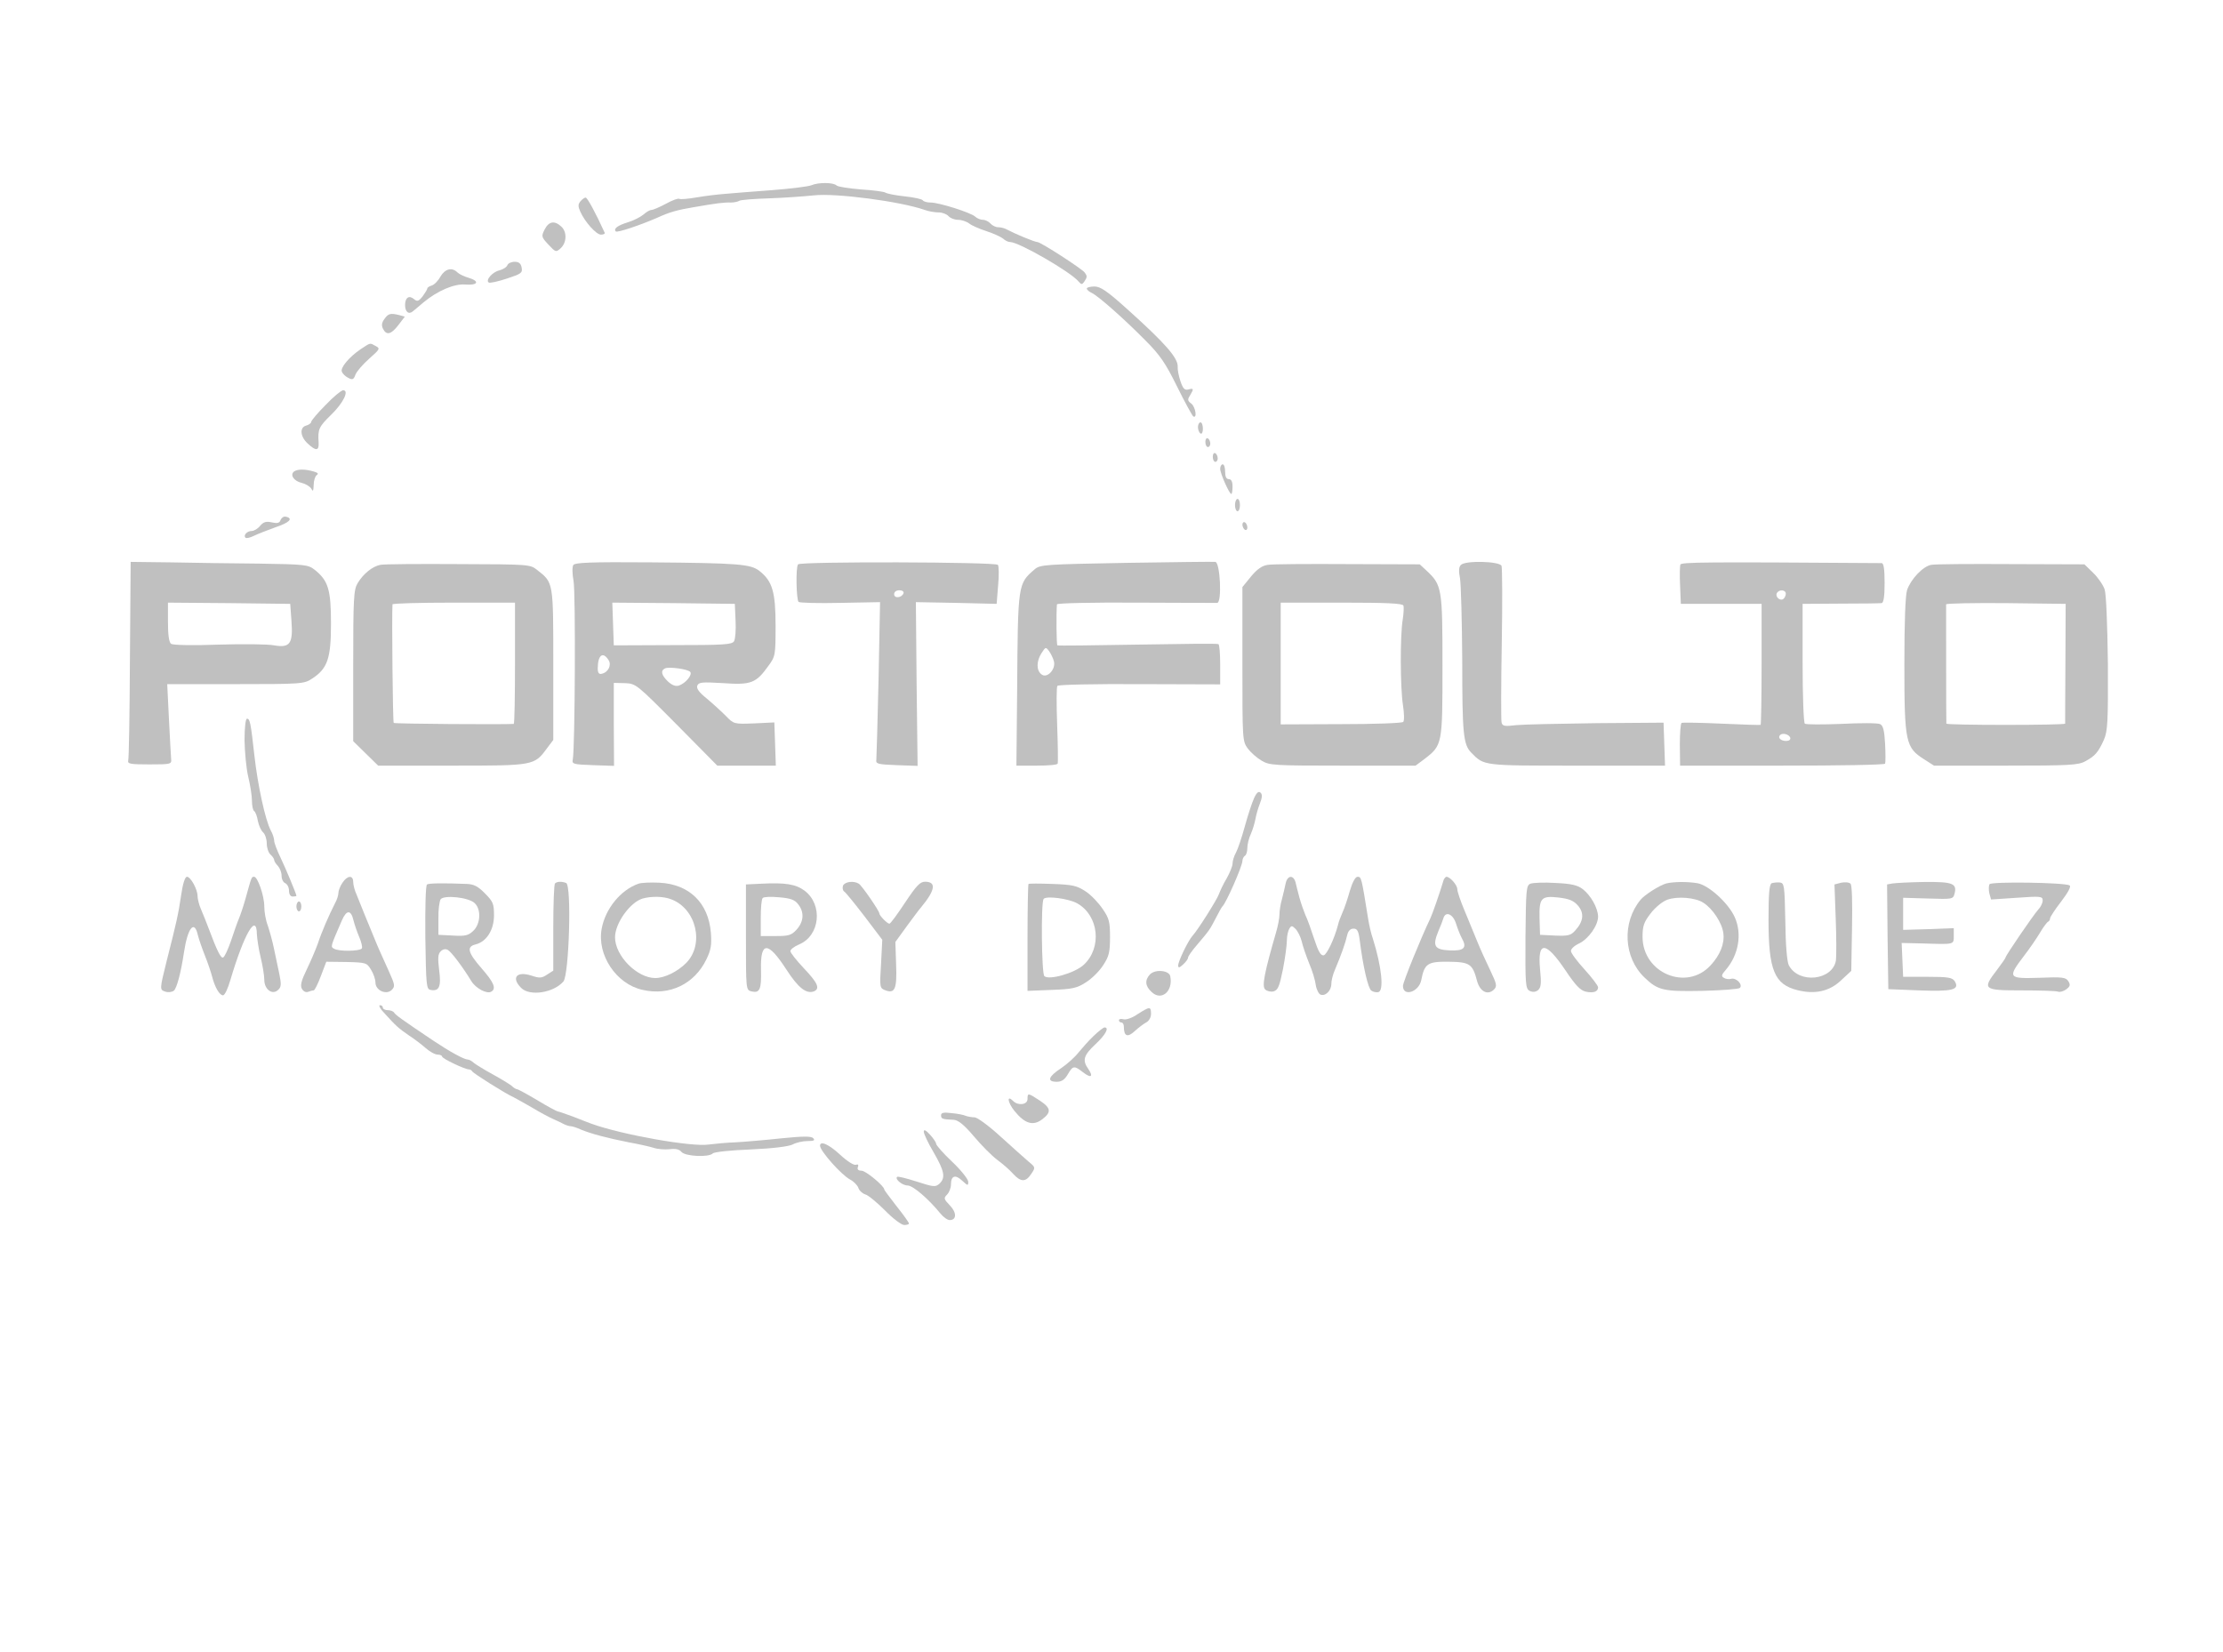 <svg  version="1.0" xmlns="http://www.w3.org/2000/svg"  width="900pt" height="669pt" viewBox="0 0 900 669"  preserveAspectRatio="xMidYMid meet">  <g transform="translate(0,669) scale(0.1,-0.1)" fill="#c0c0c0" stroke="none"> <path d="M3285 5940 c-11 -5 -83 -14 -160 -20 -77 -6 -162 -12 -190 -15 -27 -2 -79 -8 -113 -14 -35 -6 -67 -9 -72 -6 -4 3 -29 -6 -54 -20 -26 -14 -52 -25 -58 -25 -7 0 -21 -8 -32 -18 -12 -10 -40 -25 -64 -32 -42 -13 -59 -26 -49 -37 6 -6 98 25 167 55 50 23 82 32 148 43 92 16 123 20 151 19 12 0 28 3 34 7 6 4 61 8 122 10 60 2 142 8 180 12 87 10 349 -24 449 -59 16 -6 41 -10 56 -10 15 0 33 -7 40 -15 7 -8 24 -15 39 -15 14 0 35 -7 45 -15 10 -8 42 -22 70 -31 28 -9 58 -23 67 -30 8 -8 21 -14 29 -14 35 0 245 -121 277 -160 11 -13 14 -13 23 0 12 18 12 22 2 36 -10 15 -179 124 -192 124 -11 0 -90 33 -122 50 -10 6 -26 10 -37 10 -10 0 -24 7 -31 15 -7 8 -21 15 -31 15 -9 0 -24 6 -31 13 -17 16 -146 57 -180 57 -15 0 -29 4 -32 9 -3 5 -36 12 -73 16 -38 4 -72 11 -78 15 -5 4 -50 10 -99 13 -49 4 -94 11 -99 16 -13 13 -74 13 -102 1z"/> <path d="M2350 5875 c-10 -12 -10 -21 -1 -41 19 -43 65 -94 84 -94 10 0 17 3 15 8 -37 81 -70 142 -77 142 -5 0 -14 -7 -21 -15z"/> <path d="M2205 5761 c-14 -28 -13 -31 15 -61 30 -32 31 -32 50 -15 25 23 26 67 2 88 -27 25 -50 21 -67 -12z"/> <path d="M2054 5616 c-3 -8 -18 -17 -33 -21 -27 -6 -57 -40 -42 -49 4 -3 37 4 73 16 58 19 64 23 60 44 -3 17 -11 24 -28 24 -14 0 -27 -6 -30 -14z"/> <path d="M1783 5570 c-9 -17 -25 -33 -35 -36 -10 -3 -18 -8 -18 -12 0 -4 -9 -18 -19 -32 -16 -20 -22 -22 -35 -11 -20 17 -36 6 -36 -24 0 -28 15 -40 32 -25 7 6 27 22 43 36 55 46 124 76 169 72 50 -4 60 13 14 27 -18 5 -39 15 -46 22 -22 22 -50 15 -69 -17z"/> <path d="M4400 5522 c0 -5 9 -13 20 -18 26 -12 130 -104 217 -192 60 -60 82 -93 129 -188 31 -63 61 -117 65 -120 17 -10 9 39 -8 52 -15 11 -16 16 -5 33 16 27 15 30 -7 24 -15 -4 -22 4 -32 34 -7 21 -12 47 -11 58 2 35 -49 94 -205 234 -81 73 -108 91 -132 91 -17 0 -31 -4 -31 -8z"/> <path d="M1556 5398 c-11 -15 -12 -26 -5 -40 14 -27 33 -22 62 16 l26 34 -22 6 c-36 9 -45 7 -61 -16z"/> <path d="M1460 5276 c-46 -31 -83 -75 -76 -91 3 -8 14 -19 26 -25 17 -9 22 -7 29 13 5 13 30 42 56 65 43 38 45 41 26 51 -24 13 -19 15 -61 -13z"/> <path d="M1318 5050 c-32 -32 -58 -63 -58 -68 0 -5 -9 -12 -20 -15 -28 -7 -25 -45 6 -73 33 -31 46 -30 44 4 -4 54 1 64 50 112 50 48 75 100 49 100 -8 -1 -40 -27 -71 -60z"/> <path d="M4850 4961 c0 -11 5 -23 10 -26 6 -4 10 5 10 19 0 14 -4 26 -10 26 -5 0 -10 -9 -10 -19z"/> <path d="M4880 4901 c0 -12 5 -21 10 -21 6 0 10 6 10 14 0 8 -4 18 -10 21 -5 3 -10 -3 -10 -14z"/> <path d="M4910 4841 c0 -12 5 -21 10 -21 6 0 10 6 10 14 0 8 -4 18 -10 21 -5 3 -10 -3 -10 -14z"/> <path d="M4940 4792 c0 -19 37 -102 45 -102 3 0 5 14 5 30 0 20 -5 30 -15 30 -10 0 -15 10 -15 30 0 17 -4 30 -10 30 -5 0 -10 -8 -10 -18z"/> <path d="M1192 4782 c-20 -13 -3 -40 29 -47 16 -4 33 -14 39 -23 7 -14 9 -11 10 15 0 17 6 35 12 39 9 6 5 10 -12 15 -35 10 -63 10 -78 1z"/> <path d="M5000 4645 c0 -14 5 -25 10 -25 6 0 10 11 10 25 0 14 -4 25 -10 25 -5 0 -10 -11 -10 -25z"/> <path d="M1136 4585 c-4 -13 -13 -15 -36 -10 -22 5 -33 2 -47 -14 -9 -12 -25 -21 -35 -21 -18 0 -34 -18 -24 -27 3 -4 18 0 33 7 16 8 55 23 88 35 57 19 74 36 42 43 -8 2 -17 -4 -21 -13z"/> <path d="M5030 4566 c0 -8 5 -18 10 -21 6 -3 10 1 10 9 0 8 -4 18 -10 21 -5 3 -10 -1 -10 -9z"/> <path d="M529 4415 c0 0 -1 -178 -3 -395 -1 -217 -4 -402 -7 -410 -3 -13 11 -15 86 -15 84 0 90 1 88 20 -1 11 -5 84 -9 163 l-7 142 277 0 c267 0 277 1 309 22 63 41 77 81 77 223 0 138 -11 174 -66 218 -27 21 -39 22 -224 25 -107 1 -268 3 -358 5 -89 1 -162 2 -163 2z m651 -239 c7 -92 -6 -110 -70 -99 -25 5 -126 6 -225 3 -104 -4 -185 -2 -192 3 -9 6 -13 37 -13 88 l0 79 248 -2 247 -3 5 -69z"/> <path d="M2321 4402 c-5 -8 -4 -37 1 -64 9 -47 6 -677 -3 -723 -4 -19 2 -20 81 -23 l86 -3 -1 168 0 168 45 -1 c45 -2 47 -4 210 -168 l164 -166 118 0 119 0 -3 88 -3 87 -82 -4 c-82 -3 -82 -3 -115 31 -18 18 -53 50 -77 70 -31 25 -42 40 -38 52 6 14 19 15 105 10 113 -8 133 0 183 70 28 38 29 43 29 163 0 136 -13 180 -65 221 -36 28 -83 32 -438 35 -251 2 -310 -1 -316 -11z m657 -225 c2 -37 -1 -74 -6 -83 -8 -14 -41 -16 -248 -16 l-239 -1 -3 87 -3 86 248 -2 248 -3 3 -68z m-514 -160 c13 -20 -2 -50 -28 -55 -11 -3 -16 4 -16 21 0 55 21 71 44 34z m330 -47 c11 -11 -18 -47 -46 -56 -13 -4 -28 2 -44 17 -26 25 -31 44 -11 53 17 7 90 -3 101 -14z"/> <path d="M3231 4405 c-10 -13 -7 -142 2 -152 5 -4 81 -6 169 -4 l161 3 -6 -309 c-4 -169 -8 -317 -9 -328 -3 -18 4 -20 82 -23 l85 -3 -4 332 -3 331 163 -3 164 -4 6 75 c4 41 3 79 -1 83 -11 12 -800 14 -809 2z m427 -117 c-7 -19 -38 -22 -38 -4 0 10 9 16 21 16 12 0 19 -5 17 -12z"/> <path d="M4559 4411 c-328 -6 -348 -7 -370 -26 -68 -59 -68 -56 -71 -488 l-3 -307 82 0 c45 0 83 3 85 8 2 4 1 75 -2 157 -3 83 -3 154 1 158 4 5 153 8 333 7 l326 -1 0 80 c0 44 -3 81 -7 83 -5 3 -152 1 -328 -2 -176 -3 -322 -5 -324 -3 -4 3 -5 125 -2 166 1 5 144 8 319 7 174 -1 323 -1 330 -1 20 1 12 166 -8 166 -8 1 -171 -1 -361 -4z m-292 -399 c8 -33 -29 -71 -51 -52 -21 16 -20 54 1 86 16 25 17 25 30 8 8 -11 17 -30 20 -42z"/> <path d="M5915 4403 c-9 -8 -10 -25 -4 -55 4 -24 8 -174 9 -333 0 -296 4 -340 37 -373 52 -53 46 -52 428 -52 l356 0 -3 87 -3 87 -270 -2 c-148 -2 -295 -5 -326 -8 -49 -6 -57 -4 -60 12 -2 11 -2 154 1 319 3 165 2 306 -1 314 -9 19 -146 22 -164 4z"/> <path d="M6803 4404 c-2 -6 -3 -44 -1 -85 l3 -74 164 0 163 0 0 -243 c0 -134 -2 -245 -4 -247 -2 -1 -73 1 -158 5 -85 4 -158 5 -162 3 -4 -2 -7 -42 -7 -88 l1 -85 413 0 c228 0 415 3 417 8 2 4 2 40 0 80 -3 55 -8 74 -20 80 -9 5 -80 5 -157 1 -77 -3 -144 -3 -148 1 -5 4 -9 115 -9 246 l0 239 153 1 c85 0 160 1 167 2 8 2 12 26 12 82 0 57 -4 80 -12 80 -718 5 -811 4 -815 -6z m427 -118 c0 -8 -5 -18 -11 -22 -14 -8 -33 11 -25 25 10 16 36 13 36 -3z m18 -583 c2 -8 -5 -13 -17 -13 -21 0 -35 13 -24 24 10 10 36 3 41 -11z"/> <path d="M1540 4403 c-32 -6 -69 -36 -92 -74 -16 -27 -18 -57 -18 -335 l0 -305 51 -50 50 -49 299 0 c333 0 333 0 385 71 l25 33 0 305 c0 337 1 331 -65 383 -29 23 -32 23 -320 24 -159 1 -301 0 -315 -3z m545 -398 c0 -135 -2 -245 -5 -246 -36 -3 -482 0 -486 4 -4 4 -8 435 -5 480 1 4 112 7 249 7 l247 0 0 -245z"/> <path d="M5133 4403 c-23 -3 -43 -17 -68 -47 l-35 -43 0 -312 c0 -306 0 -312 22 -342 12 -16 37 -38 56 -49 31 -19 52 -20 328 -20 l295 0 35 26 c74 57 74 58 74 378 0 315 -2 327 -65 386 l-27 25 -291 1 c-161 1 -307 0 -324 -3z m549 -165 c2 -6 1 -32 -3 -57 -11 -67 -10 -276 1 -346 5 -33 6 -63 1 -68 -5 -5 -118 -9 -252 -9 l-244 -1 0 246 0 247 247 0 c181 0 247 -3 250 -12z"/> <path d="M7819 4403 c-33 -5 -83 -58 -98 -102 -7 -22 -11 -128 -11 -300 0 -318 5 -338 81 -386 l39 -25 291 0 c258 0 294 2 322 18 39 21 52 36 75 87 15 35 17 71 16 307 -2 163 -7 281 -13 301 -6 18 -27 49 -47 68 l-35 34 -297 1 c-163 1 -309 0 -323 -3z m543 -398 c-1 -132 -1 -242 -1 -245 -1 -3 -109 -5 -241 -5 -132 0 -240 2 -240 5 -1 8 -1 474 -1 483 1 4 110 6 242 5 l242 -3 -1 -240z"/> <path d="M990 3693 c1 -49 7 -115 15 -148 8 -33 15 -77 15 -97 0 -20 4 -39 9 -42 5 -3 12 -21 15 -40 4 -19 13 -39 21 -46 8 -7 15 -27 15 -45 0 -18 7 -38 15 -45 8 -7 15 -17 15 -22 0 -5 7 -16 15 -24 8 -9 15 -26 15 -40 0 -14 7 -27 15 -30 8 -4 15 -17 15 -30 0 -15 6 -24 15 -24 8 0 15 1 15 3 0 7 -43 110 -64 154 -14 29 -26 60 -26 69 0 9 -6 28 -14 42 -22 41 -53 185 -66 302 -15 134 -18 150 -30 150 -6 0 -10 -37 -10 -87z"/> <path d="M5077 3458 c-8 -18 -25 -69 -37 -113 -12 -44 -28 -92 -36 -107 -8 -14 -14 -34 -14 -45 0 -10 -11 -37 -24 -60 -14 -23 -27 -52 -31 -63 -7 -21 -85 -145 -107 -169 -18 -20 -58 -103 -58 -120 0 -11 5 -10 20 4 11 10 20 22 20 28 0 5 16 28 36 51 50 59 51 60 76 108 12 24 24 45 27 48 15 13 81 164 81 184 0 8 5 18 10 21 6 3 10 18 10 32 0 14 6 39 14 56 8 18 16 46 19 62 3 17 11 45 18 62 9 23 10 36 3 43 -8 8 -16 2 -27 -22z"/> <path d="M733 3063 c-11 -74 -18 -106 -58 -263 -29 -117 -29 -117 -6 -125 12 -4 28 -2 35 4 12 10 29 75 41 156 15 99 42 132 56 69 4 -16 17 -54 29 -84 12 -30 25 -69 29 -85 11 -43 30 -75 44 -75 7 0 20 28 30 63 55 185 106 274 107 184 1 -18 7 -59 15 -92 8 -33 15 -74 15 -92 0 -40 34 -64 57 -40 12 11 12 23 4 63 -6 27 -16 74 -22 104 -6 30 -18 72 -25 93 -8 20 -14 55 -14 77 0 43 -27 120 -41 120 -11 0 -10 1 -34 -85 -9 -33 -22 -71 -28 -85 -6 -14 -20 -54 -32 -90 -12 -35 -26 -65 -32 -67 -9 -3 -24 26 -59 120 -9 23 -22 57 -30 75 -8 18 -14 42 -14 53 0 28 -28 79 -43 79 -8 0 -17 -28 -24 -77z"/> <path d="M1386 3115 c-9 -13 -16 -32 -16 -41 0 -9 -6 -28 -14 -42 -25 -49 -54 -116 -69 -162 -9 -25 -29 -72 -45 -105 -22 -45 -27 -65 -20 -78 6 -11 16 -16 25 -13 8 3 18 6 23 6 4 0 17 26 29 58 l22 58 82 -1 c79 -2 82 -3 99 -31 10 -16 18 -39 18 -52 0 -32 44 -52 66 -30 14 14 13 21 -11 74 -15 33 -33 73 -40 89 -7 17 -18 41 -23 55 -6 14 -21 50 -33 80 -12 30 -28 69 -35 87 -8 17 -14 40 -14 52 0 29 -24 27 -44 -4z m45 -151 c4 -16 14 -46 23 -67 9 -21 14 -42 11 -47 -8 -12 -95 -13 -113 -1 -14 8 -15 6 32 114 19 44 37 44 47 1z"/> <path d="M5205 3113 c-3 -16 -10 -44 -15 -64 -6 -20 -10 -48 -10 -62 0 -13 -6 -47 -14 -73 -46 -159 -58 -217 -44 -230 7 -7 23 -11 34 -8 18 5 24 20 38 89 9 46 16 99 16 117 0 18 5 40 10 48 8 13 11 13 25 -1 9 -9 20 -31 25 -50 4 -19 18 -59 30 -89 13 -30 25 -70 27 -88 3 -19 12 -36 19 -39 20 -8 44 16 44 43 0 13 6 38 14 56 26 61 44 113 50 141 4 18 13 27 26 27 15 0 20 -9 25 -47 13 -105 34 -196 47 -204 7 -5 20 -8 28 -6 24 4 14 103 -22 217 -7 19 -15 55 -19 80 -27 167 -27 170 -43 170 -9 0 -21 -23 -31 -57 -9 -32 -22 -71 -30 -88 -7 -16 -16 -39 -18 -50 -15 -57 -45 -120 -58 -123 -12 -2 -22 16 -38 65 -12 37 -28 82 -36 98 -7 17 -18 48 -24 70 -6 22 -13 50 -16 63 -9 31 -33 28 -40 -5z"/> <path d="M5845 3128 c-17 -57 -47 -142 -54 -156 -37 -77 -111 -258 -111 -274 0 -45 64 -25 74 23 13 68 26 76 111 75 86 -1 97 -9 115 -78 12 -43 43 -59 68 -35 14 14 12 22 -15 79 -17 35 -41 88 -53 118 -12 30 -35 86 -51 124 -16 38 -29 76 -29 86 0 16 -29 50 -44 50 -3 0 -8 -6 -11 -12z m50 -178 c6 -19 16 -45 23 -58 23 -40 9 -53 -50 -50 -61 3 -69 18 -45 77 9 20 18 44 21 54 9 29 39 16 51 -23z"/> <path d="M1729 3109 c-6 -3 -8 -94 -7 -215 3 -192 4 -209 21 -212 35 -7 44 13 35 80 -6 49 -5 65 6 76 9 9 19 11 29 6 15 -9 59 -67 95 -126 18 -30 64 -54 81 -43 21 12 11 37 -39 94 -56 64 -62 88 -25 97 45 11 75 59 75 118 0 47 -4 56 -37 89 -27 28 -45 37 -72 38 -96 4 -154 3 -162 -2z m192 -75 c28 -25 25 -85 -5 -113 -20 -19 -33 -22 -82 -19 l-59 3 0 65 c-1 36 4 71 9 79 14 18 112 8 137 -15z"/> <path d="M2247 3113 c-4 -3 -7 -84 -7 -179 l0 -174 -25 -16 c-22 -15 -31 -15 -64 -4 -60 19 -82 -9 -41 -50 35 -35 131 -20 171 26 23 27 34 390 11 399 -19 7 -37 6 -45 -2z"/> <path d="M2585 3112 c-72 -25 -134 -101 -149 -182 -20 -106 59 -225 166 -248 109 -25 210 24 258 124 18 37 22 57 18 108 -10 121 -88 196 -208 202 -36 2 -74 0 -85 -4z m132 -63 c102 -38 136 -182 61 -258 -35 -35 -87 -61 -125 -61 -74 0 -163 90 -163 165 0 57 61 142 112 157 36 10 84 9 115 -3z"/> <path d="M3083 3112 l-63 -3 0 -213 c0 -213 0 -214 22 -220 34 -8 41 7 39 88 -3 116 28 116 103 0 48 -74 80 -99 111 -88 26 11 16 34 -40 93 -30 32 -55 63 -55 70 0 7 16 19 35 27 85 35 98 161 22 218 -35 26 -78 33 -174 28z m149 -84 c25 -32 22 -70 -7 -102 -21 -23 -32 -26 -85 -26 l-60 0 0 73 c0 41 3 77 8 81 4 5 34 6 66 3 47 -4 64 -10 78 -29z"/> <path d="M3413 3104 c-3 -9 -1 -19 4 -23 6 -3 43 -49 83 -101 l72 -95 -5 -98 c-6 -94 -5 -98 16 -106 40 -16 49 4 45 104 l-3 91 47 65 c26 35 51 69 56 74 59 71 64 105 17 105 -20 0 -35 -16 -81 -85 -31 -47 -59 -85 -63 -85 -9 0 -41 33 -41 42 0 10 -71 113 -83 120 -21 13 -57 8 -64 -8z"/> <path d="M4164 3111 c-2 -2 -4 -101 -4 -219 l0 -214 98 4 c84 3 102 7 139 31 24 15 55 46 70 70 23 35 27 53 27 112 0 62 -3 76 -30 115 -16 24 -47 57 -69 71 -35 23 -52 27 -133 30 -52 2 -96 2 -98 0z m198 -79 c87 -50 100 -179 26 -248 -36 -34 -142 -64 -160 -46 -11 11 -14 295 -3 312 9 14 102 2 137 -18z"/> <path d="M6196 3112 c-17 -7 -18 -24 -20 -216 -1 -191 0 -209 17 -218 13 -6 23 -5 34 3 12 11 14 27 8 85 -11 116 23 114 103 -5 41 -61 60 -81 82 -86 32 -7 50 0 50 18 -1 7 -25 39 -55 72 -30 33 -55 66 -55 75 0 8 15 22 33 30 38 18 77 73 77 109 -1 35 -29 85 -62 111 -21 16 -45 22 -110 25 -46 3 -91 1 -102 -3z m192 -88 c27 -31 23 -65 -11 -102 -18 -20 -29 -22 -82 -20 l-60 3 -2 65 c-2 84 6 94 77 86 42 -5 60 -12 78 -32z"/> <path d="M6746 3113 c-26 -7 -88 -46 -104 -66 -76 -92 -69 -234 16 -315 54 -52 77 -57 232 -54 80 2 149 7 154 12 13 13 -14 42 -35 37 -9 -3 -23 -1 -30 4 -11 6 -9 13 7 31 53 61 68 147 37 215 -26 57 -105 129 -151 137 -42 7 -97 6 -126 -1z m150 -78 c38 -24 76 -82 81 -123 6 -42 -13 -89 -51 -130 -97 -107 -276 -32 -276 115 0 43 5 59 33 95 19 25 48 48 67 55 41 15 114 9 146 -12z"/> <path d="M7173 3114 c-10 -4 -13 -44 -13 -149 0 -203 24 -261 117 -284 71 -18 130 -5 177 40 l41 38 3 171 c2 108 0 176 -6 182 -6 6 -23 7 -38 4 l-27 -7 5 -137 c3 -75 3 -152 1 -170 -13 -82 -151 -97 -191 -20 -7 14 -13 81 -14 178 -3 147 -4 155 -23 157 -11 1 -26 -1 -32 -3z"/> <path d="M7662 3113 l-22 -4 2 -212 3 -212 124 -5 c135 -5 166 2 145 37 -10 15 -26 18 -110 18 l-99 0 -3 69 -3 68 88 -2 c127 -4 123 -5 123 31 l0 31 -102 -4 -103 -3 0 65 0 65 101 -3 c98 -3 101 -3 107 19 11 42 -7 49 -122 48 -58 -1 -116 -4 -129 -6z"/> <path d="M8055 3110 c-4 -6 -4 -23 -1 -37 l7 -25 104 7 c97 7 105 6 105 -11 0 -10 -8 -27 -19 -38 -21 -24 -131 -185 -131 -192 0 -3 -16 -26 -35 -51 -61 -79 -56 -83 99 -83 74 0 140 -2 148 -5 7 -3 22 1 33 9 16 12 18 18 9 33 -10 16 -24 18 -118 14 -126 -4 -129 0 -63 87 24 31 54 75 67 97 13 22 28 42 32 43 4 2 8 8 8 14 0 5 20 36 45 68 28 37 41 61 34 65 -19 12 -317 16 -324 5z"/> <path d="M1200 3020 c0 -11 5 -20 10 -20 6 0 10 9 10 20 0 11 -4 20 -10 20 -5 0 -10 -9 -10 -20z"/> <path d="M4656 2745 c-22 -23 -20 -48 7 -72 39 -37 87 3 75 64 -4 24 -60 30 -82 8z"/> <path d="M1556 2588 c47 -52 57 -61 99 -90 22 -14 53 -38 69 -52 16 -14 37 -26 48 -26 10 0 18 -4 18 -8 0 -8 92 -52 109 -52 5 0 11 -4 13 -8 3 -7 134 -90 168 -105 8 -4 42 -23 75 -42 33 -20 71 -40 85 -46 14 -6 33 -15 42 -20 10 -5 23 -9 29 -9 6 0 25 -6 42 -14 42 -17 106 -34 192 -51 39 -7 84 -17 100 -22 17 -6 46 -8 66 -6 24 3 39 0 48 -11 15 -18 110 -23 127 -6 6 6 75 13 153 16 91 4 153 12 170 20 14 8 42 14 60 14 27 0 32 3 23 12 -8 8 -40 8 -129 -1 -65 -7 -147 -14 -183 -16 -36 -1 -85 -6 -110 -9 -68 -11 -354 40 -475 84 -11 4 -45 17 -75 29 -31 11 -58 21 -62 21 -3 0 -41 20 -82 45 -42 25 -79 45 -83 45 -4 0 -14 6 -22 14 -9 7 -43 28 -76 46 -33 18 -67 39 -76 46 -8 8 -20 14 -25 14 -15 0 -73 32 -139 76 -128 86 -155 105 -160 115 -4 5 -15 9 -26 9 -10 0 -19 5 -19 10 0 6 -5 10 -12 10 -6 0 1 -15 18 -32z"/> <path d="M4606 2584 c-21 -15 -47 -24 -57 -21 -11 3 -19 1 -19 -4 0 -5 5 -9 10 -9 6 0 10 -8 10 -17 0 -39 15 -45 44 -18 14 13 35 29 46 35 12 6 20 21 20 35 0 31 -5 30 -54 -1z"/> <path d="M4427 2495 c-20 -19 -47 -50 -61 -67 -14 -18 -45 -46 -70 -63 -52 -34 -59 -55 -18 -55 20 0 32 8 45 30 21 36 26 36 61 9 33 -26 44 -19 22 13 -25 35 -19 55 29 100 41 38 57 68 37 68 -5 0 -25 -16 -45 -35z"/> <path d="M4160 2240 c0 -23 -38 -28 -58 -8 -27 27 -23 -5 5 -40 41 -51 75 -62 111 -35 39 29 38 46 -7 76 -49 32 -51 33 -51 7z"/> <path d="M3810 2174 c0 -14 5 -16 51 -18 18 -1 41 -19 81 -66 31 -37 73 -79 94 -95 22 -16 51 -41 65 -57 32 -35 52 -35 74 -1 18 26 17 27 -11 50 -16 14 -67 59 -113 101 -47 43 -93 77 -105 78 -11 0 -28 3 -36 6 -8 4 -34 9 -57 11 -33 4 -43 2 -43 -9z"/> <path d="M3740 2108 c0 -9 18 -47 40 -84 44 -76 49 -103 23 -127 -16 -14 -24 -13 -92 9 -41 13 -76 22 -79 19 -10 -9 21 -35 43 -35 21 0 84 -54 132 -113 12 -15 29 -27 38 -27 28 0 29 30 1 59 -25 26 -26 30 -12 44 9 9 16 27 16 41 0 36 18 42 46 15 22 -20 24 -21 24 -4 0 10 -29 47 -65 81 -36 34 -65 67 -65 73 0 5 -11 22 -25 37 -17 19 -25 22 -25 12z"/> <path d="M3320 2051 c0 -21 87 -119 122 -137 15 -8 29 -23 33 -33 3 -11 16 -23 28 -27 12 -3 48 -33 80 -65 32 -33 67 -59 78 -59 10 0 19 3 19 6 0 4 -22 35 -50 70 -27 35 -50 65 -50 68 0 14 -75 76 -92 76 -13 0 -18 5 -15 14 4 10 1 13 -8 10 -8 -3 -35 14 -63 40 -45 42 -82 59 -82 37z"/> </g> </svg> 
